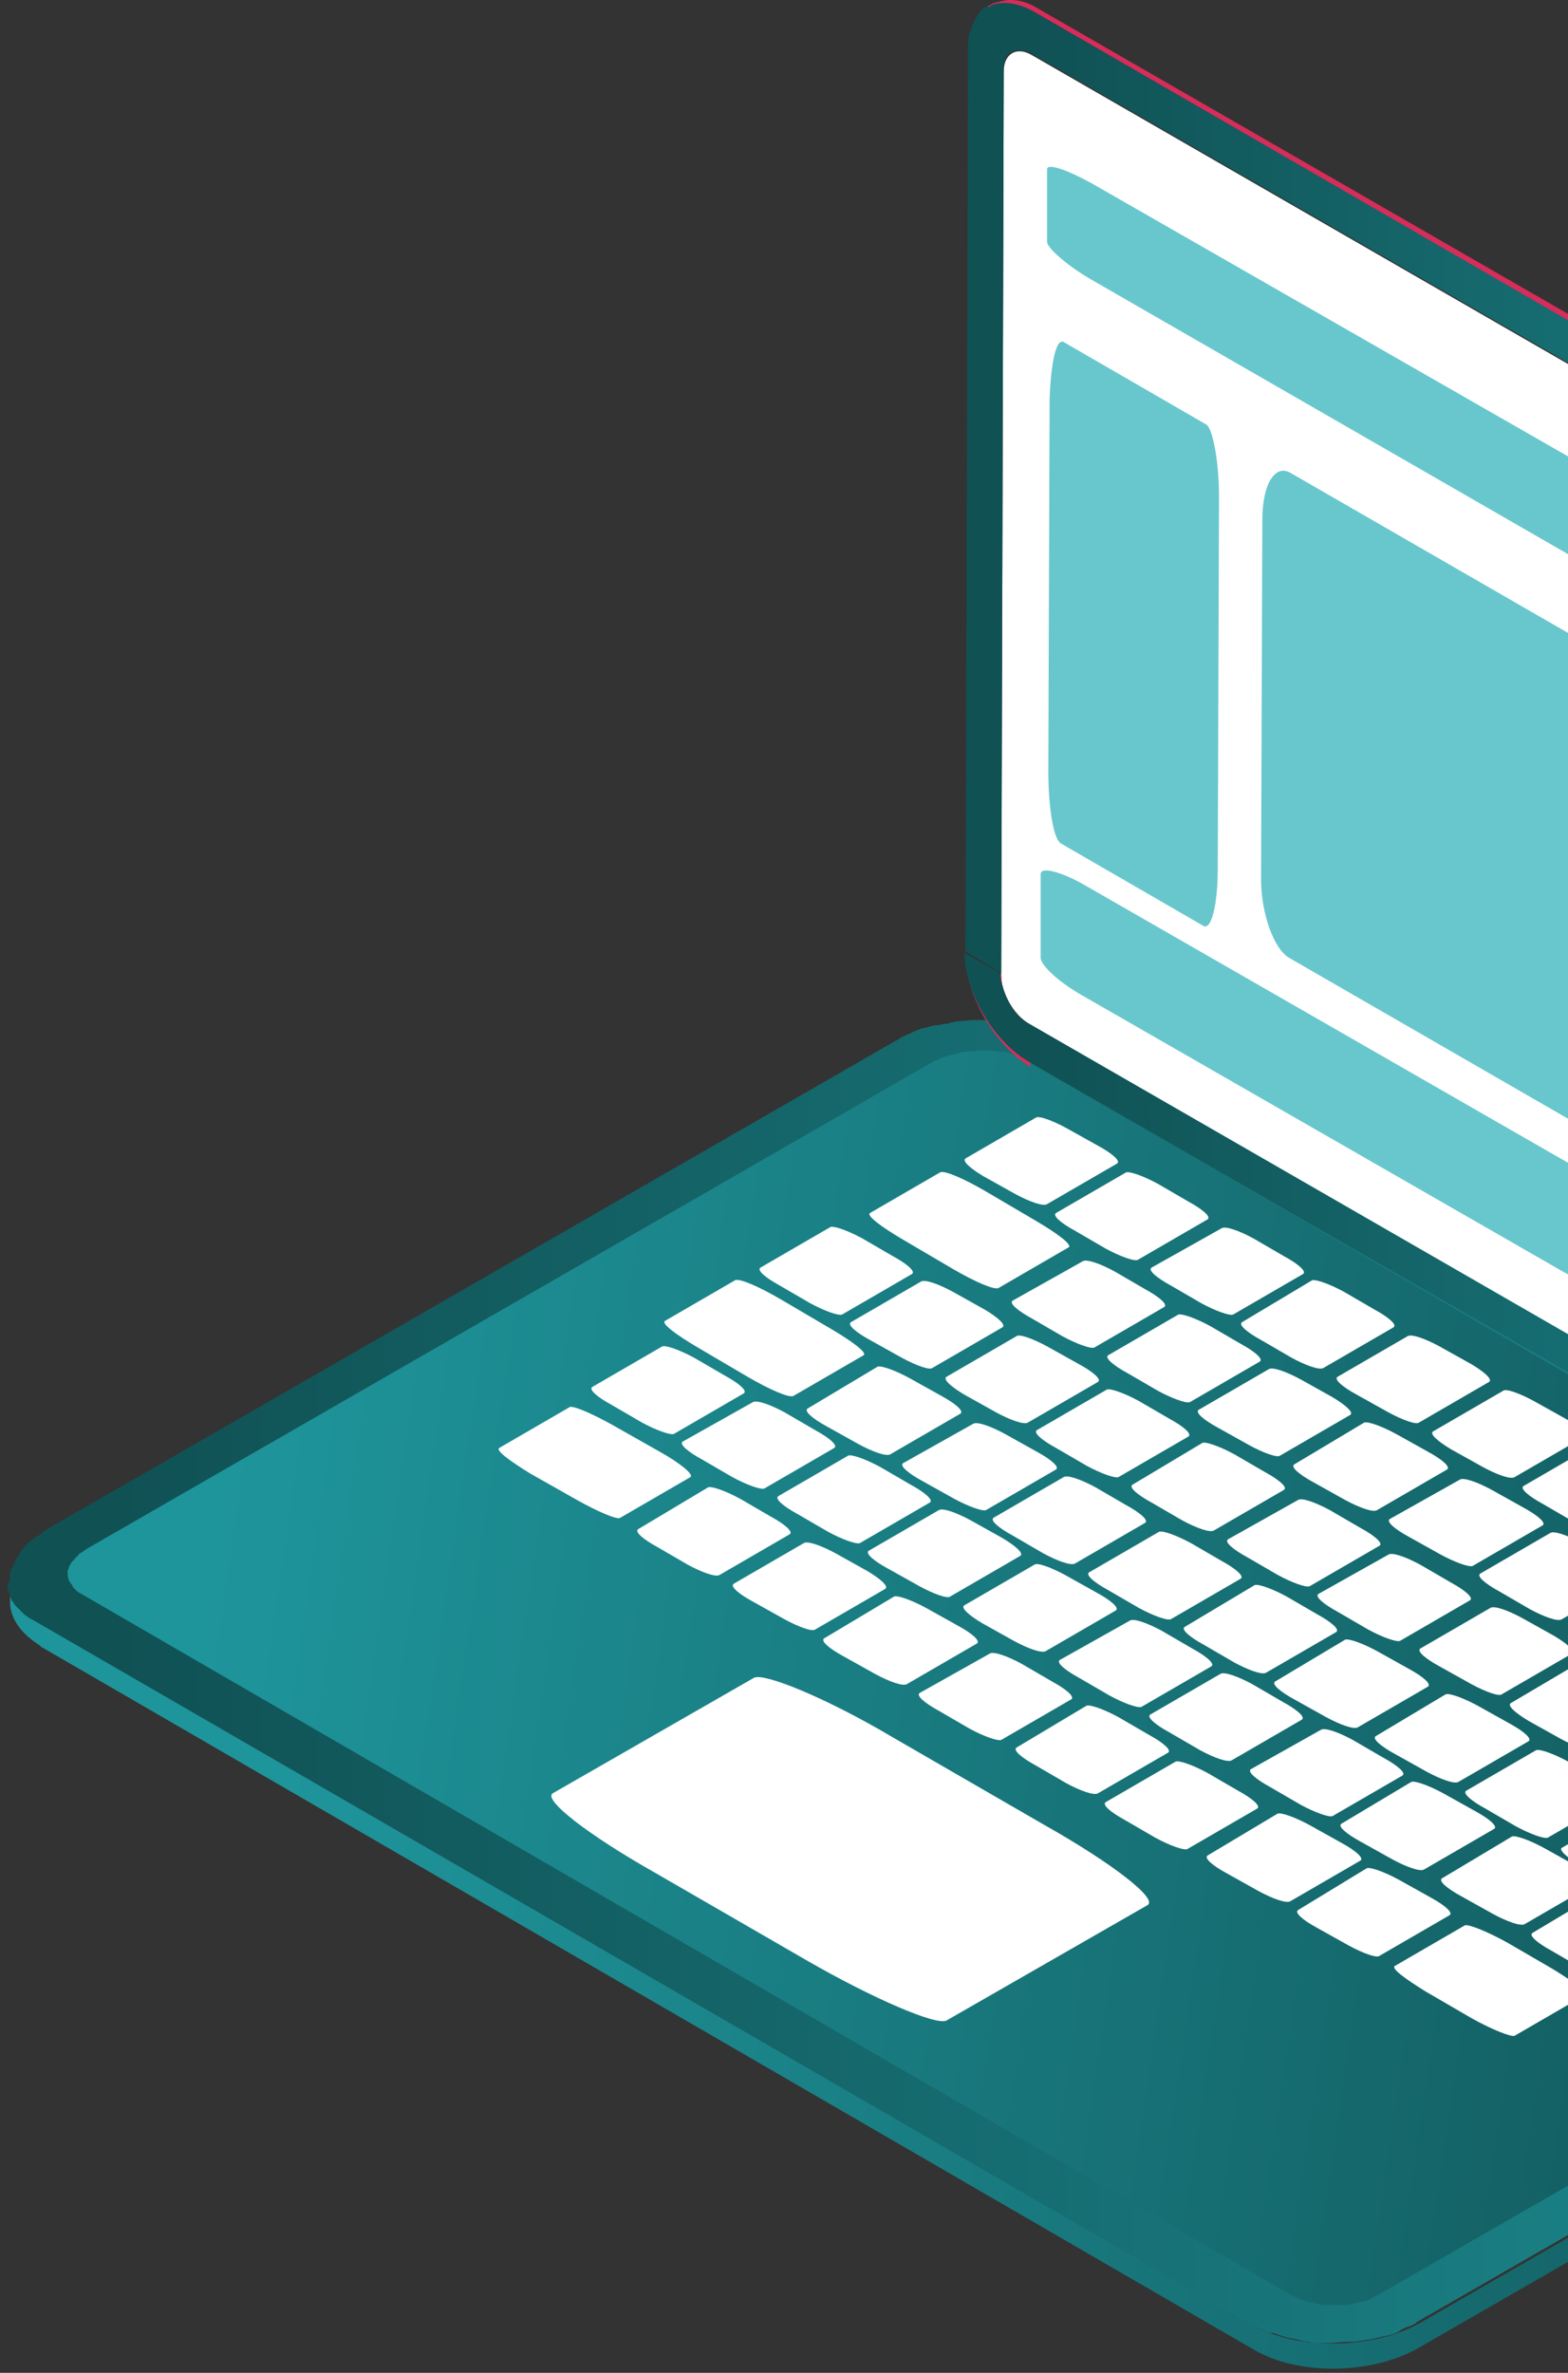 <svg width="197" height="298" viewBox="0 0 197 298" fill="none" xmlns="http://www.w3.org/2000/svg">
<rect x="0" y="0" width="197" height="298" fill="#333333" stroke="none"/>
<path d="M11.03 194.121C7.829 196.035 7.669 198.746 10.39 200.34L162.599 288.522C165.32 290.117 170.122 289.957 173.323 288.203L279.757 226.97C282.958 225.057 283.118 222.346 280.397 220.751L128.188 132.729C125.467 131.134 120.666 131.134 117.465 133.048L11.03 194.121Z" fill="url(#paint0_linear_129_129)"/>
<path d="M1.268 198.427V201.457C1.268 201.775 1.268 202.094 1.428 202.254V199.224C1.268 198.905 1.268 198.746 1.268 198.427Z" fill="#802E3C"/>
<path d="M5.269 204.008L157.478 292.031C163.08 295.22 172.523 295.06 178.445 291.712L284.879 230.479V233.508L178.445 294.741C172.523 298.25 163.08 298.409 157.478 295.06L5.269 206.878C5.269 206.878 5.109 206.878 5.109 206.719C2.548 205.124 1.268 203.211 1.268 201.138V198.108C1.268 200.34 2.548 202.413 5.269 204.008Z" fill="url(#paint1_linear_129_129)"/>
<path d="M1.267 197.948C1.267 197.63 1.267 197.311 1.427 197.151C1.427 196.992 1.587 196.832 1.587 196.832C1.587 196.673 1.587 196.513 1.748 196.513C1.748 196.354 1.908 196.194 1.908 196.035C1.908 195.875 2.068 195.875 2.068 195.716C2.228 195.557 2.228 195.397 2.388 195.238C2.388 195.078 2.548 195.078 2.548 194.919C2.708 194.759 2.868 194.44 3.028 194.281L3.188 194.121C3.508 193.802 3.828 193.484 4.308 193.165C4.468 193.005 4.468 193.005 4.628 193.005C5.109 192.686 5.429 192.367 5.909 192.048L112.343 130.815C112.663 130.656 112.983 130.496 113.143 130.337C113.303 130.177 113.624 130.177 113.784 130.018C114.264 129.859 114.744 129.54 115.224 129.38C115.544 129.221 116.024 129.061 116.344 129.061C116.825 128.902 117.305 128.742 117.945 128.742C118.105 128.742 118.425 128.583 118.585 128.583C118.905 128.583 119.225 128.583 119.385 128.423C119.706 128.423 120.026 128.264 120.346 128.264C120.986 128.264 121.626 128.104 122.266 128.104C122.586 128.104 122.747 128.104 123.067 128.104C123.867 128.104 124.827 128.104 125.627 128.264C125.787 128.264 125.948 128.264 126.108 128.264C126.748 128.264 127.228 128.423 127.868 128.583C128.028 128.583 128.028 128.583 128.188 128.583C128.828 128.742 129.469 128.902 129.949 129.061C130.269 129.221 130.589 129.221 130.909 129.38C131.709 129.699 132.51 130.018 133.31 130.496L285.519 218.519C285.839 218.678 286.159 218.997 286.479 219.157C286.639 219.157 286.639 219.316 286.799 219.316C286.959 219.476 287.119 219.635 287.28 219.795C287.6 220.114 287.92 220.432 288.24 220.751L288.4 220.911C288.72 221.23 288.88 221.549 289.04 222.027V222.187C289.2 222.505 289.2 222.824 289.36 223.143V223.303C289.36 223.622 289.36 224.1 289.36 224.419C289.36 224.578 289.36 224.578 289.36 224.738C289.36 224.897 289.36 225.057 289.2 225.216C289.2 225.376 289.2 225.535 289.04 225.535C289.04 225.695 288.88 225.854 288.88 226.014C288.88 226.173 288.72 226.333 288.72 226.333C288.72 226.492 288.56 226.651 288.4 226.811C288.4 226.97 288.24 227.13 288.08 227.13C287.92 227.289 287.92 227.449 287.76 227.608L287.6 227.768C287.6 227.768 287.6 227.768 287.44 227.927C287.119 228.246 286.639 228.724 286.319 229.043L286.159 229.203C285.679 229.522 285.199 230 284.559 230.319L178.124 291.552C178.124 291.552 177.964 291.552 177.964 291.712C177.484 292.031 177.004 292.19 176.524 292.349C176.204 292.509 175.884 292.668 175.724 292.828C175.083 293.147 174.443 293.306 173.643 293.466C172.523 293.785 171.242 293.944 170.122 294.104C169.802 294.104 169.482 294.104 169.161 294.104C168.521 294.104 167.721 294.263 167.081 294.263C166.921 294.263 166.761 294.263 166.601 294.263C166.281 294.263 165.96 294.263 165.64 294.263C165.32 294.263 164.84 294.263 164.52 294.104C164.04 294.104 163.4 293.944 162.919 293.785C162.599 293.785 162.279 293.625 161.959 293.625C161.319 293.466 160.839 293.306 160.359 293.147C160.039 292.987 159.878 292.987 159.558 292.987C158.758 292.668 158.118 292.349 157.318 292.031L5.109 204.008C4.789 203.849 4.308 203.53 3.988 203.37C3.828 203.37 3.828 203.211 3.668 203.211C3.508 203.051 3.188 202.892 3.028 202.732C2.868 202.573 2.868 202.573 2.708 202.413C2.548 202.254 2.388 202.094 2.228 201.935C2.068 201.776 2.068 201.776 1.908 201.616C1.748 201.457 1.748 201.297 1.587 201.138L1.427 200.978V200.819C1.267 200.659 1.267 200.5 1.267 200.34C1.267 200.181 1.107 200.181 1.107 200.021C1.107 199.862 0.947 199.543 0.947 199.384C0.947 199.224 0.947 199.224 0.947 199.065C1.267 198.586 1.267 198.267 1.267 197.948ZM8.47 197.948C8.47 198.108 8.63 198.267 8.63 198.427C8.63 198.586 8.79 198.586 8.79 198.746C8.95 198.905 9.11 199.065 9.11 199.224C9.11 199.384 9.27 199.384 9.27 199.543C9.59 199.862 9.91 200.021 10.23 200.181L162.439 288.363C162.759 288.522 163.08 288.682 163.56 288.841C163.72 288.841 163.88 289.001 164.04 289.001C164.36 289.16 164.52 289.16 164.84 289.16C165 289.16 165.16 289.16 165.32 289.32C165.64 289.32 165.8 289.479 166.12 289.479C166.281 289.479 166.441 289.479 166.601 289.479C166.921 289.479 167.081 289.479 167.401 289.479C167.721 289.479 168.041 289.479 168.521 289.479C168.681 289.479 168.841 289.479 169.001 289.479C169.482 289.479 170.122 289.32 170.602 289.16H170.762C171.242 289.001 171.562 289.001 171.882 288.841C172.042 288.841 172.202 288.682 172.202 288.682C172.523 288.522 172.843 288.363 173.163 288.203L279.597 226.97C279.917 226.811 280.237 226.492 280.557 226.333C280.717 226.173 280.717 226.173 280.877 226.014C281.037 225.854 281.198 225.695 281.358 225.535C281.518 225.376 281.518 225.216 281.678 225.057C281.678 224.897 281.838 224.897 281.838 224.738C281.838 224.578 281.998 224.419 281.998 224.26C281.998 224.1 281.998 224.1 282.158 223.941V223.781C282.158 223.622 282.158 223.462 282.158 223.143C282.158 222.984 282.158 222.984 282.158 222.824C282.158 222.665 281.998 222.505 281.998 222.346C281.998 222.346 281.998 222.187 281.838 222.187C281.678 222.027 281.518 221.708 281.358 221.549C281.038 221.389 280.877 221.07 280.557 220.911L128.348 132.888C128.028 132.729 127.548 132.569 127.228 132.41C127.068 132.41 126.908 132.25 126.748 132.25C126.428 132.091 126.108 132.091 125.787 132.091C125.627 132.091 125.467 132.091 125.467 132.091C124.827 131.932 124.187 131.932 123.547 131.932C123.387 131.932 123.387 131.932 123.227 131.932C122.586 131.932 121.786 132.091 121.146 132.091C120.986 132.091 120.826 132.091 120.506 132.25C120.186 132.25 120.026 132.41 119.706 132.41C119.545 132.41 119.225 132.569 119.065 132.569C118.745 132.729 118.585 132.729 118.265 132.888C117.945 133.048 117.625 133.207 117.465 133.207L11.03 194.44C10.71 194.6 10.39 194.919 10.07 195.078C9.91 195.078 9.91 195.238 9.91 195.238C9.75 195.397 9.59 195.557 9.43 195.716C9.27 195.875 9.27 196.035 9.11 196.035C8.95 196.194 8.95 196.354 8.79 196.513C8.79 196.673 8.63 196.832 8.63 196.832C8.63 196.992 8.63 197.151 8.47 197.151C8.47 197.311 8.47 197.47 8.47 197.63C8.47 197.789 8.47 197.789 8.47 197.948Z" fill="url(#paint2_linear_129_129)"/>
<path d="M191.409 186.627C190.929 186.946 192.05 187.902 193.81 188.859L197.651 191.092C199.412 192.048 201.172 192.686 201.653 192.527L210.455 187.424C210.936 187.105 209.815 186.148 208.055 185.192L204.213 182.959C202.453 182.002 200.692 181.364 200.212 181.524L191.409 186.627Z" fill="white"/>
<path d="M180.046 179.77C179.566 180.089 180.686 181.046 182.286 182.002L186.288 184.235C188.048 185.192 189.809 185.829 190.289 185.511L199.092 180.408C199.572 180.089 198.452 179.132 196.691 178.175L192.69 175.943C190.929 174.986 189.169 174.348 188.849 174.667L180.046 179.77Z" fill="white"/>
<path d="M168.041 172.913C167.561 173.232 168.681 174.189 170.442 175.145L174.443 177.378C176.204 178.335 177.964 178.973 178.285 178.654L187.087 173.551C187.568 173.232 186.447 172.275 184.847 171.318L180.845 169.086C179.085 168.129 177.324 167.491 176.844 167.81L168.041 172.913Z" fill="white"/>
<path d="M156.037 166.056C155.557 166.375 156.678 167.332 158.438 168.289L162.279 170.521C164.04 171.478 165.8 172.116 166.281 171.797L175.083 166.694C175.564 166.375 174.443 165.418 172.683 164.462L168.841 162.229C167.081 161.272 165.32 160.634 164.84 160.794L156.037 166.056Z" fill="white"/>
<path d="M144.674 159.199C144.194 159.518 145.314 160.475 147.075 161.432L150.916 163.664C152.677 164.621 154.437 165.259 154.917 165.099L163.72 159.997C164.2 159.678 163.08 158.721 161.319 157.764L157.478 155.532C155.718 154.575 153.957 153.937 153.477 154.256L144.674 159.199Z" fill="white"/>
<path d="M132.67 152.343C132.19 152.662 133.31 153.618 135.071 154.575L138.912 156.808C140.673 157.764 142.433 158.402 142.913 158.243L151.716 153.14C152.196 152.821 151.076 151.864 149.315 150.907L145.474 148.675C143.714 147.718 141.953 147.08 141.473 147.24L132.67 152.343Z" fill="white"/>
<path d="M121.306 145.486C120.826 145.805 121.947 146.761 123.547 147.718L127.548 149.951C129.309 150.907 131.07 151.545 131.55 151.226L140.353 146.124C140.833 145.805 139.712 144.848 137.952 143.891L133.95 141.659C132.19 140.702 130.429 140.064 130.109 140.383L121.306 145.486Z" fill="white"/>
<path d="M185.967 197.629C185.487 197.948 186.607 198.905 188.368 199.862L192.209 202.094C193.97 203.051 195.73 203.689 196.21 203.37L205.013 198.267C205.493 197.948 204.373 196.992 202.612 196.035L198.771 193.802C197.011 192.846 195.25 192.208 194.77 192.527L185.967 197.629Z" fill="white"/>
<path d="M174.603 190.773C174.123 191.092 175.243 192.048 177.003 193.005L181.005 195.238C182.765 196.194 184.526 196.832 185.006 196.673L193.809 191.57C194.289 191.251 193.169 190.294 191.408 189.338L187.407 187.105C185.646 186.148 183.886 185.51 183.406 185.829L174.603 190.773Z" fill="white"/>
<path d="M162.6 183.916C162.12 184.235 163.24 185.191 165.001 186.148L169.002 188.381C170.762 189.337 172.523 189.975 173.003 189.656L181.806 184.554C182.286 184.235 181.166 183.278 179.405 182.321L175.404 180.089C173.643 179.132 171.883 178.494 171.403 178.654L162.6 183.916Z" fill="white"/>
<path d="M150.596 177.059C150.116 177.378 151.236 178.335 152.997 179.291L156.998 181.524C158.759 182.481 160.519 183.119 160.839 182.8L169.642 177.697C170.122 177.378 169.002 176.421 167.401 175.464L163.4 173.232C161.639 172.275 159.879 171.637 159.399 171.956L150.596 177.059Z" fill="white"/>
<path d="M139.232 170.202C138.751 170.521 139.872 171.478 141.632 172.435L145.474 174.667C147.234 175.624 148.995 176.262 149.475 176.102L158.278 170.999C158.758 170.68 157.638 169.724 155.877 168.767L152.036 166.535C150.275 165.578 148.515 164.94 148.034 165.099L139.232 170.202Z" fill="white"/>
<path d="M127.228 163.345C126.748 163.664 127.868 164.621 129.628 165.578L133.47 167.81C135.23 168.767 136.991 169.405 137.471 169.246L146.274 164.143C146.754 163.824 145.634 162.867 143.873 161.91L140.032 159.678C138.271 158.721 136.511 158.083 136.031 158.402L127.228 163.345Z" fill="white"/>
<path d="M109.302 152.343C108.822 152.661 110.743 154.097 113.464 155.691L119.706 159.359C122.426 160.953 124.987 162.07 125.467 161.751L134.27 156.648C134.75 156.329 132.83 154.894 130.109 153.299L123.867 149.632C121.146 148.037 118.585 146.921 118.105 147.24L109.302 152.343Z" fill="white"/>
<path d="M189.808 213.895C189.328 214.214 190.449 215.17 192.049 216.127L196.05 218.36C197.811 219.316 199.572 219.954 200.052 219.635L208.855 214.533C209.335 214.214 208.214 213.257 206.454 212.3L202.452 210.068C200.692 209.111 198.931 208.473 198.451 208.792L189.808 213.895Z" fill="white"/>
<path d="M178.445 207.038C177.964 207.357 179.085 208.313 180.845 209.27L184.847 211.503C186.607 212.459 188.368 213.097 188.688 212.778L197.491 207.676C197.971 207.357 196.851 206.4 195.25 205.443L191.249 203.211C189.488 202.254 187.728 201.616 187.247 201.935L178.445 207.038Z" fill="white"/>
<path d="M165.641 200.181C165.161 200.5 166.281 201.457 168.042 202.413L171.883 204.646C173.643 205.603 175.404 206.24 175.884 206.081L184.687 200.978C185.167 200.659 184.047 199.703 182.286 198.746L178.445 196.513C176.684 195.557 174.924 194.919 174.444 195.238L165.641 200.181Z" fill="white"/>
<path d="M154.278 193.324C153.797 193.643 154.918 194.6 156.678 195.557L160.52 197.789C162.28 198.746 164.041 199.384 164.521 199.224L173.324 194.121C173.804 193.802 172.683 192.846 170.923 191.889L167.082 189.656C165.321 188.7 163.56 188.062 163.08 188.381L154.278 193.324Z" fill="white"/>
<path d="M142.274 186.467C141.793 186.786 142.914 187.743 144.674 188.7L148.516 190.932C150.276 191.889 152.037 192.527 152.517 192.208L161.32 187.105C161.8 186.786 160.68 185.829 158.919 184.873L155.078 182.64C153.317 181.683 151.557 181.046 151.076 181.205L142.274 186.467Z" fill="white"/>
<path d="M130.27 179.61C129.79 179.929 130.91 180.886 132.67 181.843L136.512 184.075C138.272 185.032 140.033 185.67 140.513 185.511L149.316 180.408C149.796 180.089 148.676 179.132 146.915 178.175L143.074 175.943C141.313 174.986 139.553 174.348 139.073 174.508L130.27 179.61Z" fill="white"/>
<path d="M118.906 172.913C118.426 173.232 119.546 174.189 121.147 175.146L125.148 177.378C126.909 178.335 128.669 178.973 129.149 178.654L137.952 173.551C138.432 173.232 137.312 172.275 135.551 171.319L131.55 169.086C129.79 168.129 128.029 167.491 127.709 167.81L118.906 172.913Z" fill="white"/>
<path d="M106.902 166.056C106.421 166.375 107.542 167.332 109.302 168.289L113.304 170.521C115.064 171.478 116.825 172.116 117.145 171.797L125.948 166.694C126.428 166.375 125.307 165.418 123.707 164.462L119.706 162.229C117.945 161.272 116.185 160.635 115.704 160.954L106.902 166.056Z" fill="white"/>
<path d="M95.538 159.199C95.058 159.518 96.178 160.475 97.939 161.432L101.78 163.664C103.541 164.621 105.301 165.259 105.782 165.1L114.584 159.997C115.065 159.678 113.944 158.721 112.184 157.764L108.342 155.532C106.582 154.575 104.821 153.937 104.341 154.097L95.538 159.199Z" fill="white"/>
<path d="M196.21 232.073C195.73 232.392 197.49 233.827 200.211 235.262L206.133 238.771C208.694 240.365 211.255 241.322 211.735 241.003L220.538 235.9C221.018 235.581 219.257 234.146 216.536 232.711L210.614 229.203C208.054 227.608 205.493 226.651 205.013 226.97L196.21 232.073Z" fill="white"/>
<path d="M184.205 224.897C183.725 225.216 184.845 226.173 186.606 227.13L190.447 229.362C192.208 230.319 193.968 230.957 194.449 230.798L203.251 225.695C203.732 225.376 202.611 224.419 200.851 223.462L197.009 221.23C195.249 220.273 193.488 219.635 193.008 219.795L184.205 224.897Z" fill="white"/>
<path d="M172.842 218.041C172.362 218.359 173.482 219.316 175.243 220.273L179.244 222.505C181.005 223.462 182.765 224.1 183.245 223.781L192.048 218.678C192.528 218.359 191.408 217.403 189.647 216.446L185.646 214.213C183.886 213.257 182.125 212.619 181.645 212.778L172.842 218.041Z" fill="white"/>
<path d="M160.198 211.184C159.718 211.503 160.839 212.459 162.599 213.416L166.6 215.649C168.361 216.605 170.122 217.243 170.602 216.924L179.405 211.822C179.885 211.503 178.764 210.546 177.004 209.589L173.003 207.357C171.242 206.4 169.481 205.762 169.001 205.922L160.198 211.184Z" fill="white"/>
<path d="M148.835 204.327C148.355 204.646 149.475 205.603 151.236 206.559L155.077 208.792C156.838 209.749 158.598 210.386 159.078 210.067L167.881 204.965C168.361 204.646 167.241 203.689 165.481 202.732L161.639 200.5C159.879 199.543 158.118 198.905 157.638 199.065L148.835 204.327Z" fill="white"/>
<path d="M136.831 197.47C136.351 197.789 137.471 198.746 139.232 199.703L143.073 201.935C144.834 202.892 146.594 203.53 147.075 203.37L155.877 198.267C156.358 197.948 155.237 196.992 153.477 196.035L149.635 193.802C147.875 192.846 146.114 192.208 145.634 192.367L136.831 197.47Z" fill="white"/>
<path d="M124.827 190.613C124.347 190.932 125.468 191.889 127.228 192.846L131.069 195.078C132.83 196.035 134.591 196.673 135.071 196.354L143.874 191.251C144.354 190.932 143.233 189.975 141.473 189.019L137.631 186.786C135.871 185.829 134.11 185.192 133.63 185.51L124.827 190.613Z" fill="white"/>
<path d="M113.464 183.756C112.984 184.075 114.104 185.032 115.865 185.989L119.866 188.221C121.627 189.178 123.387 189.816 123.867 189.657L132.67 184.554C133.15 184.235 132.03 183.278 130.269 182.321L126.268 180.089C124.508 179.132 122.747 178.494 122.267 178.813L113.464 183.756Z" fill="white"/>
<path d="M101.459 176.9C100.979 177.219 102.099 178.175 103.86 179.132L107.861 181.365C109.622 182.321 111.382 182.959 111.863 182.64L120.665 177.538C121.146 177.219 120.025 176.262 118.265 175.305L114.263 173.073C112.503 172.116 110.742 171.478 110.262 171.637L101.459 176.9Z" fill="white"/>
<path d="M83.534 165.897C83.053 166.216 84.974 167.651 87.695 169.246L93.937 172.913C96.658 174.508 99.219 175.624 99.699 175.305L108.502 170.202C108.982 169.883 107.061 168.448 104.34 166.854L98.098 163.186C95.377 161.591 92.817 160.475 92.337 160.794L83.534 165.897Z" fill="white"/>
<path d="M192.529 242.757C192.049 243.076 193.17 244.033 194.93 244.99L198.771 247.222C200.532 248.179 202.293 248.817 202.773 248.498L211.576 243.395C212.056 243.076 210.935 242.119 209.175 241.162L205.334 238.93C203.573 237.973 201.812 237.335 201.332 237.495L192.529 242.757Z" fill="white"/>
<path d="M181.166 235.9C180.686 236.219 181.806 237.176 183.567 238.133L187.568 240.365C189.329 241.322 191.089 241.96 191.57 241.641L200.372 236.538C200.852 236.219 199.732 235.262 197.972 234.306L193.97 232.073C192.21 231.116 190.449 230.479 189.969 230.638L181.166 235.9Z" fill="white"/>
<path d="M168.522 229.043C168.042 229.362 169.162 230.319 170.922 231.276L174.924 233.508C176.684 234.465 178.445 235.103 178.925 234.784L187.728 229.681C188.208 229.362 187.088 228.406 185.327 227.449L181.326 225.216C179.565 224.26 177.805 223.622 177.325 223.781L168.522 229.043Z" fill="white"/>
<path d="M157.158 222.187C156.678 222.506 157.799 223.462 159.559 224.419L163.4 226.652C165.161 227.608 166.922 228.246 167.402 228.087L176.205 222.984C176.685 222.665 175.564 221.708 173.804 220.752L169.963 218.519C168.202 217.562 166.441 216.924 165.961 217.243L157.158 222.187Z" fill="white"/>
<path d="M144.514 215.33C144.034 215.649 145.154 216.606 146.915 217.562L150.756 219.795C152.516 220.751 154.277 221.389 154.757 221.07L163.56 215.968C164.04 215.649 162.92 214.692 161.159 213.735L157.318 211.503C155.557 210.546 153.797 209.908 153.317 210.227L144.514 215.33Z" fill="white"/>
<path d="M133.151 208.473C132.67 208.792 133.791 209.749 135.551 210.705L139.393 212.938C141.153 213.895 142.914 214.532 143.394 214.373L152.197 209.27C152.677 208.951 151.557 207.995 149.796 207.038L145.955 204.805C144.194 203.849 142.434 203.211 141.953 203.53L133.151 208.473Z" fill="white"/>
<path d="M121.146 201.616C120.666 201.935 121.787 202.892 123.387 203.849L127.388 206.081C129.149 207.038 130.909 207.676 131.39 207.357L140.192 202.254C140.673 201.935 139.552 200.978 137.792 200.022L133.79 197.789C132.03 196.832 130.269 196.194 129.949 196.513L121.146 201.616Z" fill="white"/>
<path d="M109.143 194.759C108.663 195.078 109.783 196.035 111.544 196.992L115.545 199.224C117.305 200.181 119.066 200.819 119.386 200.5L128.189 195.397C128.669 195.078 127.549 194.122 125.948 193.165L121.947 190.932C120.186 189.975 118.426 189.338 117.946 189.657L109.143 194.759Z" fill="white"/>
<path d="M97.778 187.902C97.298 188.221 98.419 189.178 100.179 190.135L104.021 192.367C105.781 193.324 107.542 193.962 108.022 193.803L116.825 188.7C117.305 188.381 116.184 187.424 114.424 186.467L110.583 184.235C108.822 183.278 107.061 182.64 106.581 182.8L97.778 187.902Z" fill="white"/>
<path d="M85.775 181.046C85.294 181.365 86.415 182.321 88.175 183.278L92.017 185.511C93.777 186.467 95.538 187.105 96.018 186.946L104.821 181.843C105.301 181.524 104.181 180.567 102.42 179.611L98.579 177.378C96.818 176.421 95.058 175.783 94.577 176.102L85.775 181.046Z" fill="white"/>
<path d="M74.411 174.189C73.931 174.508 75.052 175.465 76.812 176.421L80.653 178.654C82.414 179.61 84.174 180.248 84.655 180.089L93.457 174.986C93.938 174.667 92.817 173.71 91.057 172.754L87.216 170.521C85.455 169.564 83.694 168.927 83.214 169.086L74.411 174.189Z" fill="white"/>
<path d="M175.243 246.903C174.763 247.222 176.524 248.498 179.084 250.092L184.846 253.441C187.407 254.876 189.808 255.833 190.288 255.673L199.091 250.571C199.571 250.252 197.81 248.976 195.249 247.381L189.488 244.033C186.927 242.598 184.526 241.641 184.046 241.8L175.243 246.903Z" fill="white"/>
<path d="M163.079 239.887C162.599 240.206 163.719 241.162 165.48 242.119L169.481 244.352C171.242 245.308 173.002 245.946 173.323 245.627L182.125 240.525C182.606 240.206 181.485 239.249 179.725 238.292L175.723 236.06C173.963 235.103 172.202 234.465 171.722 234.625L163.079 239.887Z" fill="white"/>
<path d="M151.716 233.03C151.236 233.349 152.356 234.306 154.117 235.262L158.118 237.495C159.879 238.452 161.639 239.089 162.119 238.77L170.922 233.668C171.402 233.349 170.282 232.392 168.521 231.435L164.52 229.203C162.76 228.246 160.999 227.608 160.519 227.768L151.716 233.03Z" fill="white"/>
<path d="M138.912 226.332C138.432 226.651 139.553 227.608 141.313 228.565L145.154 230.797C146.915 231.754 148.675 232.392 149.156 232.233L157.958 227.13C158.439 226.811 157.318 225.854 155.558 224.897L151.716 222.665C149.956 221.708 148.195 221.07 147.715 221.23L138.912 226.332Z" fill="white"/>
<path d="M127.708 219.476C127.228 219.795 128.348 220.751 130.109 221.708L133.95 223.941C135.711 224.897 137.471 225.535 137.951 225.216L146.754 220.114C147.234 219.795 146.114 218.838 144.354 217.881L140.512 215.649C138.752 214.692 136.991 214.054 136.511 214.214L127.708 219.476Z" fill="white"/>
<path d="M115.544 212.619C115.064 212.938 116.184 213.894 117.945 214.851L121.786 217.084C123.547 218.04 125.307 218.678 125.787 218.519L134.59 213.416C135.07 213.097 133.95 212.14 132.189 211.184L128.348 208.951C126.588 207.994 124.827 207.357 124.347 207.675L115.544 212.619Z" fill="white"/>
<path d="M103.54 205.762C103.06 206.081 104.18 207.038 105.941 207.994L109.942 210.227C111.703 211.184 113.463 211.822 113.944 211.503L122.746 206.4C123.226 206.081 122.106 205.124 120.346 204.167L116.344 201.935C114.584 200.978 112.823 200.34 112.343 200.5L103.54 205.762Z" fill="white"/>
<path d="M92.177 198.905C91.697 199.224 92.817 200.181 94.578 201.138L98.579 203.37C100.34 204.327 102.1 204.965 102.42 204.646L111.223 199.543C111.703 199.224 110.583 198.267 108.982 197.311L104.981 195.078C103.22 194.121 101.46 193.484 100.98 193.802L92.177 198.905Z" fill="white"/>
<path d="M80.173 192.048C79.693 192.367 80.813 193.324 82.574 194.281L86.415 196.513C88.176 197.47 89.936 198.108 90.416 197.789L99.219 192.686C99.699 192.367 98.579 191.41 96.818 190.454L92.977 188.221C91.217 187.265 89.456 186.627 88.976 186.786L80.173 192.048Z" fill="white"/>
<path d="M62.727 181.843C62.247 182.162 64.008 183.437 66.569 185.032L72.491 188.381C75.052 189.816 77.612 190.932 77.932 190.613L86.735 185.51C87.215 185.192 85.455 183.756 82.894 182.321L76.972 178.973C74.411 177.537 71.85 176.421 71.53 176.74L62.727 181.843Z" fill="white"/>
<path d="M69.45 225.216C68.169 226.014 73.931 230.479 82.414 235.262L101.46 246.265C109.782 251.049 117.625 254.398 118.905 253.76L144.194 239.249C145.474 238.452 139.712 233.987 131.229 229.203L112.183 218.2C103.861 213.257 96.018 210.068 94.738 210.705L69.45 225.216Z" fill="white"/>
<path d="M129.628 6.914C127.708 5.798 126.107 6.755 126.107 8.987L125.787 122.523C125.787 124.756 127.388 127.467 129.308 128.583L285.198 218.359C287.119 219.476 288.72 218.519 288.72 216.286L289.04 102.75C289.04 100.518 287.439 97.807 285.519 96.691L129.628 6.914Z" fill="white"/>
<path d="M125.787 122.523L121.306 119.812C121.306 125.075 124.987 131.294 129.468 134.005L129.308 128.742C127.388 127.467 125.787 124.756 125.787 122.523Z" fill="#D62D5A"/>
<path d="M125.787 122.523L121.306 119.812C121.306 119.972 121.306 120.131 121.306 120.291L125.787 122.842C125.787 122.683 125.787 122.523 125.787 122.523Z" fill="#D62D5A"/>
<path d="M129.308 128.583L285.198 218.359C285.358 218.519 285.679 218.519 285.839 218.678H285.999C286.159 218.678 286.319 218.678 286.479 218.838H286.639C286.799 218.838 286.959 218.838 286.959 218.838H287.119C287.279 218.838 287.279 218.838 287.439 218.678C287.439 218.678 287.599 218.678 287.599 218.519C287.759 218.519 287.759 218.359 287.919 218.2C287.919 218.2 287.919 218.2 288.079 218.04C288.239 217.881 288.239 217.722 288.399 217.562C288.399 217.562 288.399 217.562 288.399 217.403C288.399 217.243 288.559 217.084 288.559 216.924C288.559 216.605 288.72 216.446 288.72 216.127L289.04 102.591C289.04 102.272 289.04 101.953 288.88 101.634C288.88 101.474 288.88 101.474 288.88 101.315C288.88 101.156 288.72 100.837 288.72 100.677C288.72 100.518 288.559 100.518 288.559 100.358C288.399 100.199 288.399 99.88 288.239 99.72C288.239 99.561 288.079 99.561 288.079 99.401C287.919 99.082 287.759 98.923 287.599 98.604C287.599 98.604 287.599 98.445 287.439 98.445C287.119 98.126 286.959 97.807 286.639 97.488L286.479 97.328C286.159 97.01 285.839 96.85 285.519 96.531L129.628 6.755C129.308 6.595 129.148 6.436 128.828 6.436C128.668 6.436 128.668 6.436 128.508 6.436C128.348 6.436 128.188 6.436 128.188 6.276C127.868 6.276 127.708 6.276 127.388 6.436H127.227C127.067 6.595 126.747 6.595 126.587 6.914C126.427 7.073 126.267 7.392 126.267 7.552V7.711C126.107 8.03 126.107 8.349 126.107 8.668L125.787 122.204L121.306 119.494L121.626 5.957C121.626 5.319 121.626 4.841 121.786 4.363C121.786 4.203 121.786 4.044 121.946 3.884C122.106 3.565 122.106 3.246 122.266 2.927C122.266 2.768 122.426 2.609 122.426 2.609C122.586 2.29 122.906 1.811 123.066 1.492C123.386 1.173 123.546 1.014 123.866 0.854C124.026 0.854 124.026 0.695 124.186 0.695C124.507 0.536 124.667 0.536 124.987 0.376C125.147 0.376 125.147 0.376 125.307 0.217C125.627 0.217 126.107 0.057 126.587 0.217C127.067 0.217 127.548 0.376 128.028 0.536C128.508 0.695 129.148 1.014 129.628 1.333L285.519 91.109C285.999 91.428 286.479 91.747 286.959 92.066C287.119 92.226 287.279 92.385 287.439 92.385C287.759 92.704 288.079 93.023 288.399 93.342C288.559 93.501 288.719 93.661 288.88 93.82C289.2 94.299 289.68 94.618 290 95.096L290.16 95.255C290.48 95.734 290.8 96.212 291.12 96.85C291.12 97.01 291.28 97.01 291.28 97.169C291.6 97.807 291.921 98.285 292.081 98.923C292.081 98.923 292.081 99.082 292.241 99.082C292.401 99.561 292.721 100.199 292.881 100.677C292.881 100.837 292.881 100.837 293.041 100.996C293.201 101.634 293.361 102.112 293.521 102.75C293.521 102.91 293.521 103.069 293.521 103.069C293.681 103.707 293.681 104.345 293.681 104.823L293.361 218.359C293.361 218.997 293.361 219.476 293.201 219.954C293.201 220.113 293.201 220.114 293.201 220.273V220.432C293.041 220.751 293.041 221.07 292.881 221.389C292.881 221.549 292.881 221.549 292.721 221.708C292.561 222.186 292.241 222.505 292.081 222.824C292.081 222.984 291.921 222.984 291.761 222.984C291.6 223.143 291.28 223.303 291.12 223.462C290.96 223.462 290.8 223.622 290.64 223.622C290.48 223.781 290.16 223.781 290 223.941C289.84 223.941 289.68 223.941 289.52 224.1C289.2 224.1 289.04 224.1 288.72 224.1C288.559 224.1 288.399 224.1 288.239 224.1C287.919 224.1 287.599 223.941 287.279 223.941C287.119 223.941 286.959 223.941 286.799 223.781C286.319 223.622 285.839 223.303 285.198 223.143L129.308 133.367C124.827 130.815 121.306 124.756 121.146 119.653L125.627 122.204C125.947 124.915 127.388 127.626 129.308 128.583Z" fill="url(#paint3_linear_129_129)"/>
<path d="M124.507 0.695L125.307 0.217C125.147 0.217 124.987 0.376 124.827 0.376L124.026 0.855C124.186 0.855 124.346 0.855 124.507 0.695Z" fill="#D62D5A"/>
<path d="M124.026 0.855L124.827 0.376L124.026 0.855C124.026 1.014 124.026 1.014 124.026 0.855Z" fill="#D62D5A"/>
<path d="M124.827 0.536C126.267 -0.262 128.348 -0.262 130.589 1.173L286.479 90.95C290.96 93.501 294.641 99.88 294.641 105.142L294.321 218.678L293.521 219.157L293.841 105.62C293.841 100.358 290.16 94.139 285.678 91.428L129.948 1.492C127.708 0.217 125.627 0.057 124.187 0.854C124.347 0.854 124.507 0.695 124.827 0.536Z" fill="#D62D5A"/>
<path d="M136.35 111.202C133.309 109.448 130.748 108.81 130.748 109.766V120.291C130.748 121.248 133.149 123.48 136.35 125.234L196.049 159.518C199.09 161.272 201.651 161.91 201.651 160.953V150.429C201.651 149.472 199.25 147.24 196.049 145.486L136.35 111.202Z" fill="#68C7CC"/>
<path d="M137.151 23.02C133.95 21.265 131.549 20.468 131.549 21.265V30.355C131.549 31.152 134.11 33.385 137.151 35.139L197.81 70.061C201.011 71.815 203.412 72.612 203.412 71.655V62.566C203.412 61.769 200.851 59.536 197.81 57.782L137.151 23.02Z" fill="#68C7CC"/>
<path d="M133.629 42.952C132.668 42.474 132.028 45.663 131.868 50.128L131.708 96.85C131.708 101.315 132.348 105.461 133.309 105.939L151.234 116.304C152.195 116.783 152.995 113.593 152.995 109.129L153.155 62.406C153.155 57.941 152.355 53.795 151.554 53.317L133.629 42.952Z" fill="#68C7CC"/>
<path d="M162.118 59.377C160.197 58.261 158.597 60.812 158.597 65.277L158.437 110.404C158.437 114.71 160.037 119.175 161.958 120.291L199.57 141.978C201.49 143.094 203.091 140.542 203.091 136.077L203.251 90.95C203.251 86.644 201.65 82.18 199.73 81.063L162.118 59.377Z" fill="#68C7CC"/>
<defs>
<linearGradient id="paint0_linear_129_129" x1="27.508" y1="193.265" x2="270.436" y2="228.969" gradientUnits="userSpaceOnUse">
<stop stop-color="#1E959B"/>
<stop offset="0.953" stop-color="#105154"/>
</linearGradient>
<linearGradient id="paint1_linear_129_129" x1="34.036" y1="236.163" x2="290.449" y2="273.685" gradientUnits="userSpaceOnUse">
<stop stop-color="#1E959B"/>
<stop offset="0.953" stop-color="#105154"/>
</linearGradient>
<linearGradient id="paint2_linear_129_129" x1="289.53" y1="211.155" x2="1.246" y2="211.155" gradientUnits="userSpaceOnUse">
<stop stop-color="#1E959B"/>
<stop offset="0.953" stop-color="#105154"/>
</linearGradient>
<linearGradient id="paint3_linear_129_129" x1="294.028" y1="112.529" x2="121.343" y2="112.529" gradientUnits="userSpaceOnUse">
<stop stop-color="#1E959B"/>
<stop offset="0.953" stop-color="#105154"/>
</linearGradient>
</defs>
</svg>
